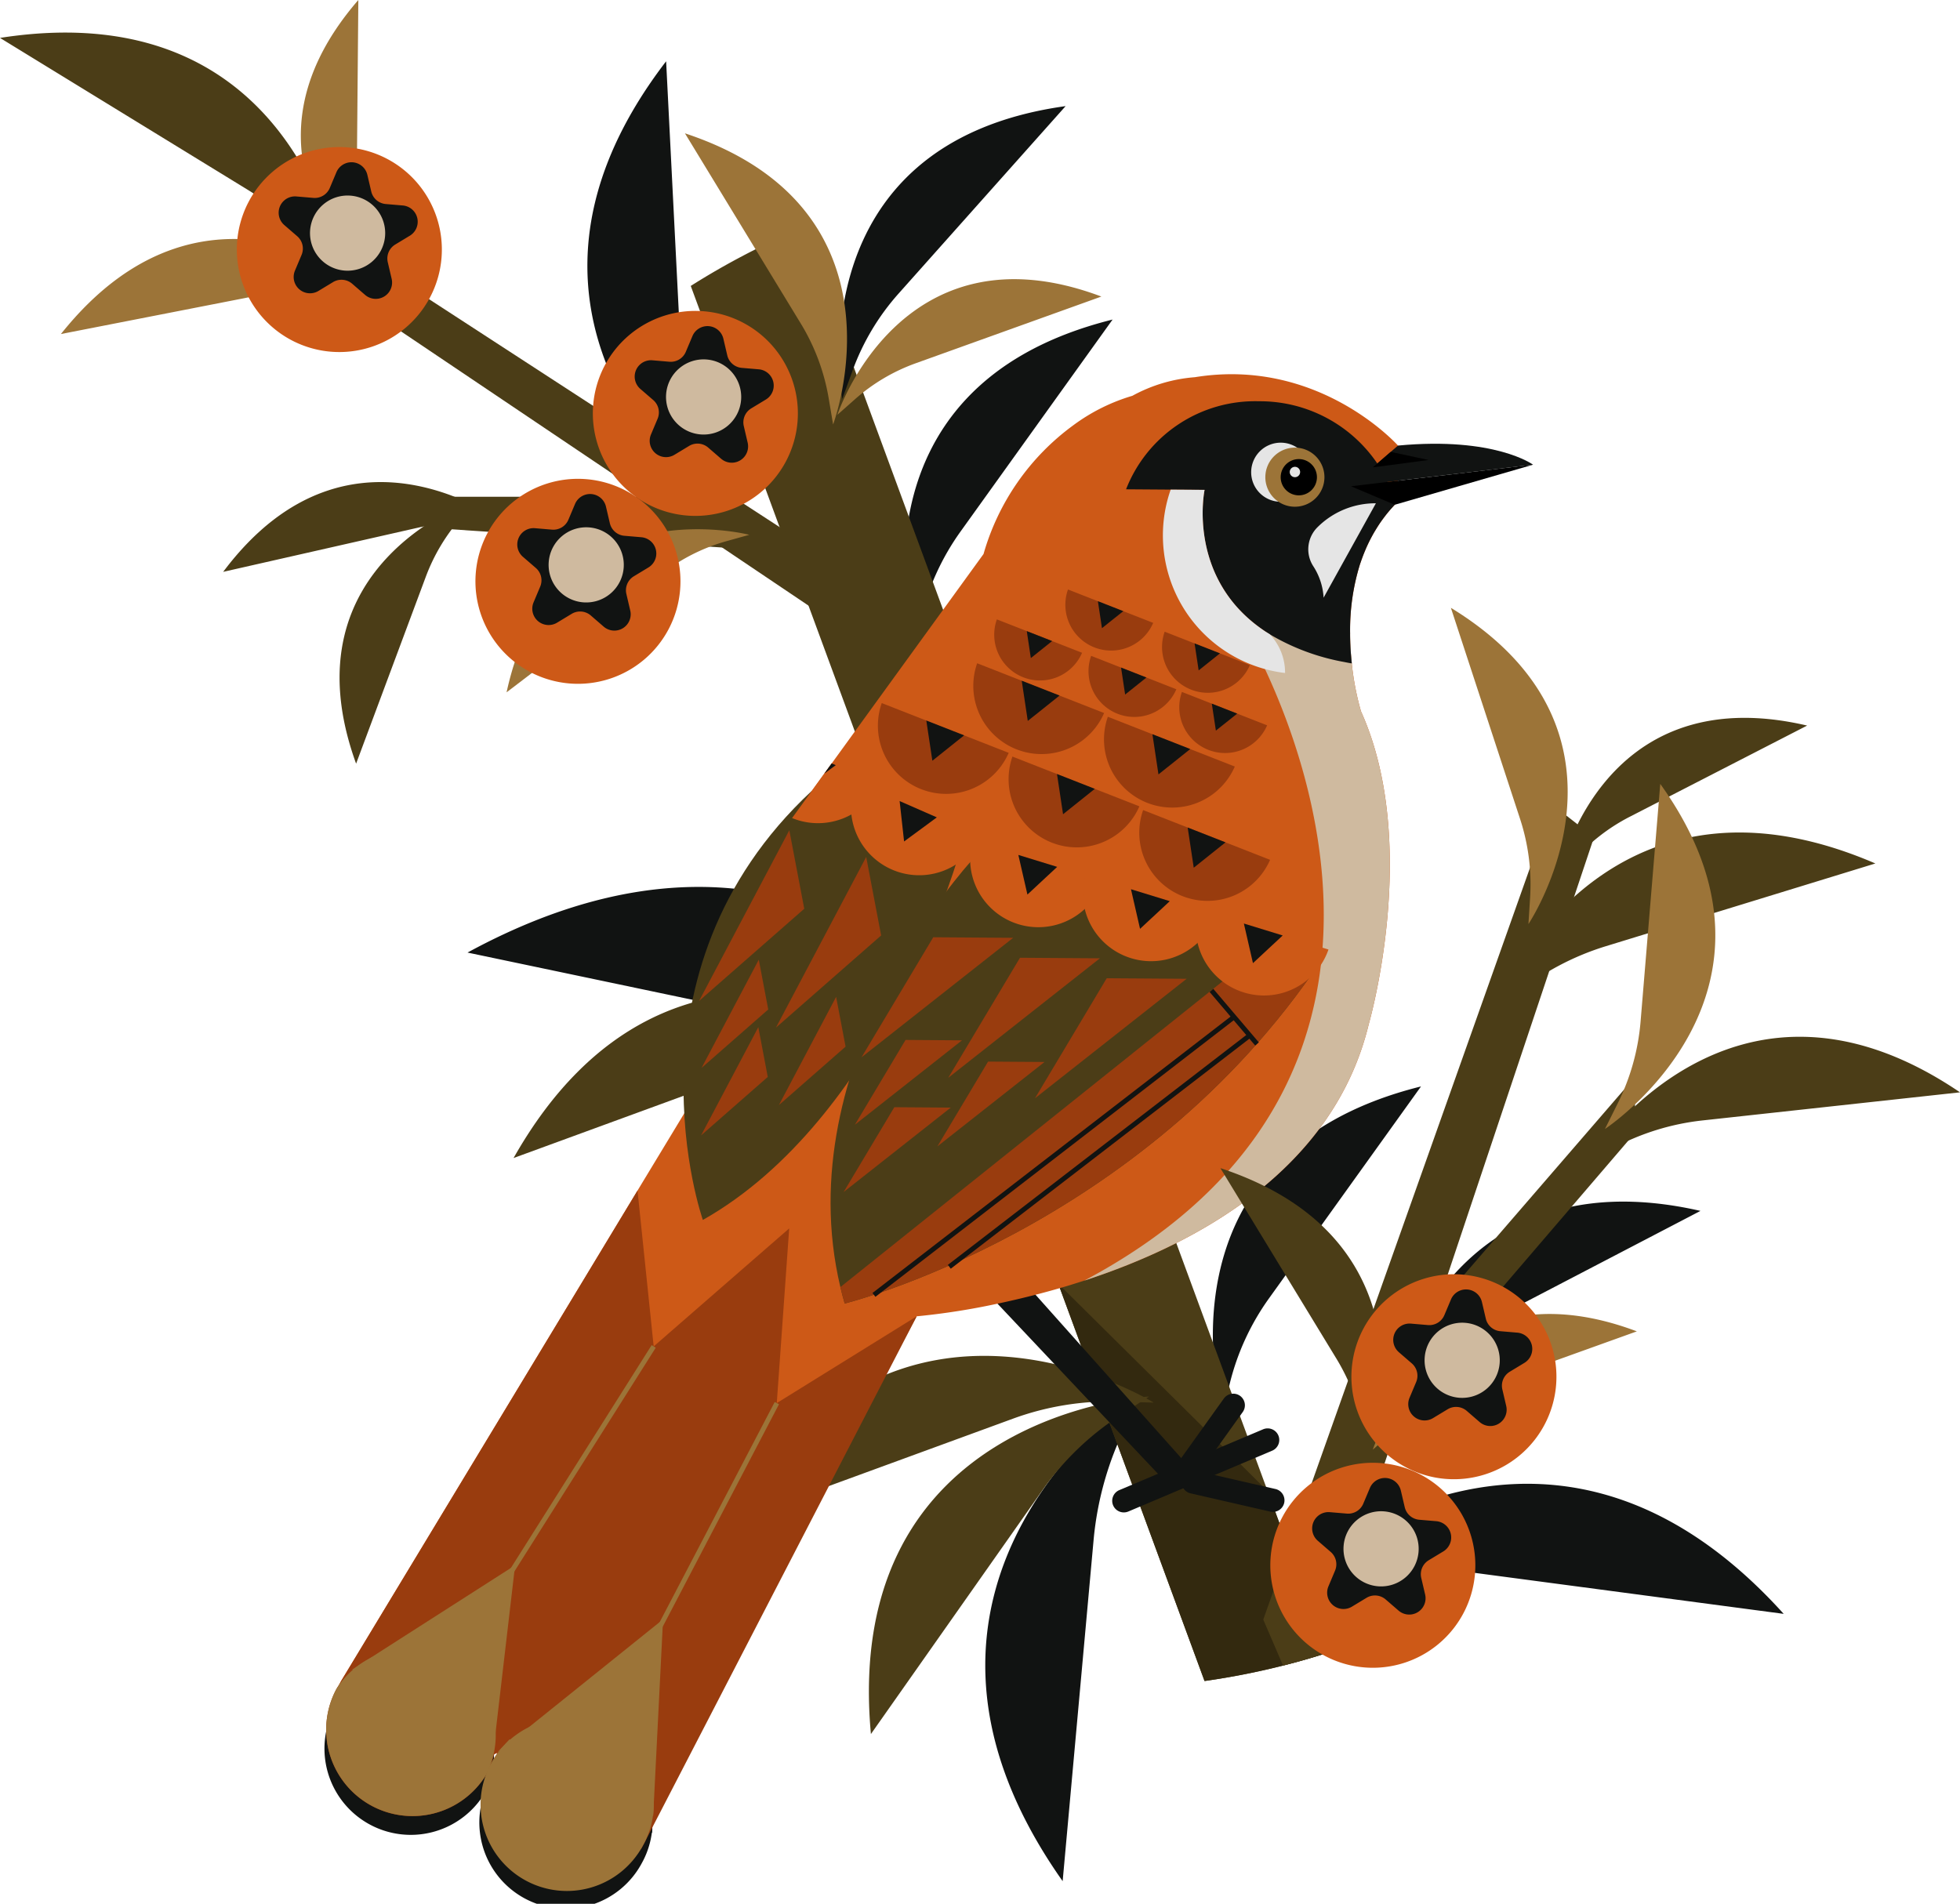 <svg xmlns="http://www.w3.org/2000/svg" width="188.235" height="182.869" viewBox="0 0 188.235 182.869">
  <defs>
    <style>
      .cls-1 {
        fill: #111312;
      }

      .cls-2 {
        fill: #4b3d17;
      }

      .cls-3 {
        fill: #33290f;
      }

      .cls-4 {
        fill: #cd5917;
      }

      .cls-5 {
        fill: #cfba9f;
      }

      .cls-6 {
        fill: #e5e5e5;
      }

      .cls-7 {
        fill: #9c7438;
      }

      .cls-8 {
        fill: #993c0e;
      }
    </style>
  </defs>
  <g id="图层_2" data-name="图层 2">
    <g id="Layer_1" data-name="Layer 1">
      <g>
        <path class="cls-1" d="M133.282,135.002s4.552-24.503,30.028-18.689l-21.393,11.15a22.841,22.841,0,0,0-6.756,5.356Z"/>
        <path class="cls-1" d="M69.54,49.585S44.164,31.708,63.973,5.886l1.515,30.01a28.446,28.446,0,0,0,2.556,10.429Z"/>
        <path class="cls-1" d="M101.449,107.956S83.129,70.719,44.9,91.499l39.315,8.254a38.03,38.03,0,0,1,13.241,5.548Z"/>
        <path class="cls-1" d="M110.056,133.149s-28.534,18.439-8.001,47.546l2.97-32.752a31.133,31.133,0,0,1,3.252-11.294Z"/>
        <path class="cls-1" d="M123.163,152.335s24.28-23.764,48.139,2.685l-32.601-4.328a31.132,31.132,0,0,0-11.733.68Z"/>
        <path class="cls-1" d="M87.779,62.092s-7.265-24.845,19.072-31.397L92.248,51.057a23.721,23.721,0,0,0-3.751,8.131Z"/>
        <path class="cls-1" d="M117.399,135.755s-7.265-24.845,19.072-31.397l-14.603,20.362a23.723,23.723,0,0,0-3.751,8.131Z"/>
        <g>
          <path class="cls-1" d="M46.479,172.358a8.291,8.291,0,0,1-14.351-8.286,8.291,8.291,0,0,1,14.351,8.286Z"/>
          <path class="cls-1" d="M61.65,178.942a8.291,8.291,0,1,1-3.178-11.067A8.144,8.144,0,0,1,61.65,178.942Z"/>
          <polygon class="cls-1" points="33.617 162.222 49.191 152.096 47.287 169.467 33.617 162.222"/>
          <polyline class="cls-1" points="47.575 170.125 63.436 157.191 62.622 176.067 48.772 168.82"/>
        </g>
        <path class="cls-2" d="M127.466,158.774a71.445,71.445,0,0,1-11.784,2.696L101.635,123.313,66.339,27.465a72.238,72.238,0,0,1,10.726-5.589l44.677,121.354Z"/>
        <path class="cls-3" d="M127.466,158.774a71.445,71.445,0,0,1-11.784,2.696L101.635,123.313l20.108,19.916Z"/>
        <path class="cls-1" d="M106.899,144.589h0a1.119,1.119,0,0,1,.602-1.458l13.815-5.843a1.119,1.119,0,0,1,1.458.602h0a1.118,1.118,0,0,1-.602,1.458l-13.815,5.843A1.119,1.119,0,0,1,106.899,144.589Z"/>
        <path class="cls-1" d="M113.186,142.257h0a1.119,1.119,0,0,1-.201-1.565l4.575-6.389a1.119,1.119,0,0,1,1.565-.201h0a1.119,1.119,0,0,1,.201,1.565l-4.575,6.389A1.119,1.119,0,0,1,113.186,142.257Z"/>
        <path class="cls-1" d="M113.509,142.066h0a1.119,1.119,0,0,1,1.366-.788l7.659,1.758a1.119,1.119,0,0,1,.788,1.366h0a1.119,1.119,0,0,1-1.366.788l-7.659-1.758A1.119,1.119,0,0,1,113.509,142.066Z"/>
        <path class="cls-2" d="M143.149,97.453s10.019-26.122,36.958-14.512l-25.89,7.949a25.638,25.638,0,0,0-8.55,4.536Z"/>
        <path class="cls-2" d="M152.389,111.634s13.549-21.835,35.846-6.71l-24.728,2.7a23.549,23.549,0,0,0-8.496,2.616Z"/>
        <path class="cls-2" d="M149.616,84.411s3.725-19.447,23.939-14.716l-17.046,8.764a18.143,18.143,0,0,0-5.391,4.225Z"/>
        <path class="cls-2" d="M49.231,50.822s-15.351-12.507-27.798,4.108l18.692-4.239a18.147,18.147,0,0,1,6.846-.227Z"/>
        <path class="cls-2" d="M45.995,47.848S27.122,53.837,34.2,73.353l6.696-17.959A18.146,18.146,0,0,1,44.458,49.543Z"/>
        <path class="cls-2" d="M89.758,99.842s-25.147-15.617-40.436,11.393l26.909-9.85a27.125,27.125,0,0,1,10.108-1.642Z"/>
        <path class="cls-2" d="M110.807,134.729s-25.147-15.617-40.436,11.393L97.28,136.272a27.127,27.127,0,0,1,10.108-1.642Z"/>
        <path class="cls-2" d="M110.357,134.142s-29.563,1.515-26.715,32.421l16.485-23.439a27.128,27.128,0,0,1,7.366-7.114Z"/>
        <path class="cls-2" d="M33.057,27.559S29.785-1.005,0,3.641L23.726,18.19a26.345,26.345,0,0,1,7.345,6.706Z"/>
        <g>
          <g>
            <polygon class="cls-1" points="93.798 123.106 112.233 142.65 115.778 142.675 98.356 123.138 93.798 123.106"/>
            <path class="cls-4" d="M134.262,42.8l-.038,5.398c-.096.095-.186.19-.276.285v.006c-.103.108-.205.222-.308.336-.205.222-.392.45-.572.684s-.354.469-.521.71c-.161.241-.316.482-.464.73-.148.241-.29.495-.419.743-.2.375-.375.749-.537,1.137-.162.381-.311.769-.442,1.157-.026.07-.046.134-.072.203a21.296,21.296,0,0,0-.951,6.615c-.003.478.013.937.035,1.39.028.536.076,1.046.123,1.53a26.733,26.733,0,0,0,.886,4.601c5.762,12.762.746,30.056.746,30.056-3.38,13.953-16.406,21.064-27.317,24.627l-.006-0c-1.616.53-3.187.978-4.668,1.357-1.296.335-2.528.62-3.664.86a67.471,67.471,0,0,1-7.759,1.214L62.802,173.25l-.013.025-.491.908-.123.229c-.646,1.283.178,1.856-1.025,2.631-13.669,8.776-13.475-7.099-13.426-8.564l0-.013v-.006l.001-.089c-.09.044-.173.088-.262.132l-.006-0c-11.532,5.745-14.802,2.267-15.626-1.174a7.919,7.919,0,0,1,.688-5.419c0-.019.013-.032.026-.051.084-.165.174-.324.271-.482l28.41-47.016,4.494-7.426.342-.565a39.053,39.053,0,0,1,3.954-19.45l6.056-8.339,1.892-2.613,1.197-1.655.714-.983L94.457,53.216a23.185,23.185,0,0,1,8.614-12.362,18.154,18.154,0,0,1,5.679-2.835,14.821,14.821,0,0,1,6.004-1.787C126.699,34.296,134.262,42.8,134.262,42.8Z"/>
            <path class="cls-5" d="M131.451,98.382c-3.38,13.953-16.406,21.064-27.317,24.627,15.661-8.329,21.469-19.633,22.723-30.332.061-.554.116-1.102.158-1.65.843-11.231-3.093-21.57-5.53-26.769-1.055-2.238-1.83-3.525-1.83-3.525l10.006.07c-.003.478.013.937.035,1.39.035.529.076,1.046.13,1.53h-.006a26.733,26.733,0,0,0,.886,4.601C136.467,81.088,131.451,98.382,131.451,98.382Z"/>
            <path class="cls-1" d="M133.948,48.483v.006c-.103.108-.205.222-.308.336-.199.222-.392.456-.572.684-.18.235-.354.469-.521.71-.161.241-.316.482-.464.73-.148.241-.284.489-.419.743-.194.375-.375.749-.537,1.137-.162.381-.311.769-.442,1.157-.026.07-.046.134-.072.203a21.296,21.296,0,0,0-.951,6.615c-.003.478.013.937.035,1.39.035.529.076,1.046.13,1.53h-.006c-.248-.04-.484-.086-.745-.139a21.396,21.396,0,0,1-7.12-2.65l-.006-.006c-.095-.058-.197-.116-.286-.18-.083-.051-.165-.103-.241-.155-.33-.225-.64-.457-.938-.689-.298-.238-.577-.482-.843-.726-.133-.128-.26-.25-.386-.379-.101-.103-.203-.205-.304-.314-.013-.019-.038-.038-.057-.064a10.518,10.518,0,0,1-.942-1.167.343.343,0,0,1-.044-.058c-.076-.115-.158-.231-.233-.346-.088-.128-.17-.263-.252-.397a.226.226,0,0,0-.032-.051c-.069-.115-.132-.23-.202-.352-.145-.269-.283-.537-.409-.8a11.122,11.122,0,0,1-.489-1.202c-.044-.128-.087-.262-.131-.39-.125-.396-.23-.779-.311-1.156a.023.023,0,0,0-.006-.019,14.744,14.744,0,0,1-.281-4.534l0-.032c.02-.159.034-.299.048-.42.013-.076.02-.14.033-.197.02-.159.04-.248.04-.248l-7.539-.053a13.307,13.307,0,0,1,12.774-8.457,13.616,13.616,0,0,1,11.354,5.975,2.043,2.043,0,0,1,.183.294,10.864,10.864,0,0,1,.774,1.478A11.15,11.15,0,0,1,133.948,48.483Z"/>
            <path class="cls-6" d="M125.836,45.379a2.838,2.838,0,1,1-2.818-2.858A2.838,2.838,0,0,1,125.836,45.379Z"/>
            <path class="cls-1" d="M147.232,44.637l-17.484,2.07,2.097-1.815,1.718-1.486.699-.607C143.567,41.922,147.232,44.637,147.232,44.637Z"/>
            <polygon points="137.203 44.185 131.844 44.893 133.563 43.407 137.203 44.185"/>
            <polygon points="129.744 46.708 133.949 48.485 147.233 44.635 129.744 46.708"/>
            <path class="cls-7" d="M127.197,45.856a2.838,2.838,0,1,1-2.818-2.858A2.838,2.838,0,0,1,127.197,45.856Z"/>
            <path d="M126.476,45.851a1.741,1.741,0,1,1-1.729-1.753A1.741,1.741,0,0,1,126.476,45.851Z"/>
            <path class="cls-6" d="M115.687,47.055l-3.258-.023a13.311,13.311,0,0,0,10.983,17.612l.003-.003 0-.034a5.322,5.322,0,0,0-1.466-3.678C113.827,55.915,115.687,47.055,115.687,47.055Z"/>
            <path class="cls-6" d="M126.563,50.61l.003-.003a7.859,7.859,0,0,1,5.573-2.263h0l-5.023,9.066a6.178,6.178,0,0,0-.99-3.022A2.984,2.984,0,0,1,126.563,50.61Z"/>
            <path class="cls-2" d="M126.87,92.271c-17.293,25.881-45.748,32.94-45.748,32.94-.154-.529-.289-1.054-.415-1.578-5.152-21.692,12.525-40.881,12.525-40.881l28.493,8.06Z"/>
            <path class="cls-8" d="M126.87,92.271c-17.293,25.881-45.748,32.94-45.748,32.94-.154-.529-.289-1.054-.415-1.578L121.725,90.813Z"/>
            <path class="cls-2" d="M67.502,117.182S59.137,93.472,77.96,75.968l13.925,6.774S84.621,107.509,67.502,117.182Z"/>
            <g>
              <path class="cls-4" d="M105.924,84.617a6.551,6.551,0,0,1-12.519-3.846Z"/>
              <polygon class="cls-1" points="101.529 83.267 98.672 85.926 97.8 82.121 101.529 83.267"/>
            </g>
            <g>
              <path class="cls-8" d="M96.874,72.314a6.552,6.552,0,0,1-12.192-4.78Z"/>
              <polygon class="cls-1" points="92.593 70.636 89.543 73.072 88.961 69.212 92.593 70.636"/>
            </g>
            <g>
              <path class="cls-8" d="M109.425,77.452a6.552,6.552,0,0,1-12.192-4.78Z"/>
              <polygon class="cls-1" points="105.144 75.774 102.094 78.21 101.512 74.35 105.144 75.774"/>
            </g>
            <g>
              <path class="cls-8" d="M121.976,82.591a6.552,6.552,0,0,1-12.192-4.78Z"/>
              <polygon class="cls-1" points="117.695 80.913 114.645 83.349 114.063 79.489 117.695 80.913"/>
            </g>
            <g>
              <path class="cls-8" d="M106.037,68.49a6.552,6.552,0,0,1-12.192-4.78Z"/>
              <polygon class="cls-1" points="101.757 66.812 98.706 69.248 98.125 65.388 101.757 66.812"/>
            </g>
            <g>
              <path class="cls-8" d="M118.588,73.629a6.552,6.552,0,0,1-12.192-4.78Z"/>
              <polygon class="cls-1" points="114.308 71.95 111.257 74.386 110.676 70.526 114.308 71.95"/>
            </g>
            <g>
              <path class="cls-8" d="M112.975,66.206a4.397,4.397,0,0,1-8.183-3.208Z"/>
              <polygon class="cls-1" points="110.102 65.08 108.055 66.714 107.665 64.124 110.102 65.08"/>
            </g>
            <g>
              <path class="cls-8" d="M121.692,69.672a4.397,4.397,0,0,1-8.183-3.208Z"/>
              <polygon class="cls-1" points="118.819 68.546 116.772 70.18 116.381 67.59 118.819 68.546"/>
            </g>
            <g>
              <path class="cls-8" d="M103.92,62.703a4.397,4.397,0,0,1-8.183-3.208Z"/>
              <polygon class="cls-1" points="101.047 61.577 99 63.212 98.61 60.621 101.047 61.577"/>
            </g>
            <g>
              <path class="cls-8" d="M110.751,59.831a4.397,4.397,0,0,1-8.183-3.208Z"/>
              <polygon class="cls-1" points="107.878 58.705 105.831 60.34 105.44 57.749 107.878 58.705"/>
            </g>
            <g>
              <path class="cls-8" d="M120.037,63.886a4.397,4.397,0,0,1-8.183-3.208Z"/>
              <polygon class="cls-1" points="117.164 62.76 115.117 64.395 114.726 61.804 117.164 62.76"/>
            </g>
            <g>
              <path class="cls-4" d="M94.182,80.359a6.552,6.552,0,0,1-11.994-5.258Z"/>
              <polygon class="cls-1" points="89.972 78.513 86.827 80.827 86.399 76.947 89.972 78.513"/>
            </g>
            <g>
              <path class="cls-4" d="M84.473,75.344a6.553,6.553,0,0,1-8.402,3.235l3.092-4.268.711-.982.393.17Z"/>
              <polygon class="cls-1" points="80.266 73.499 79.162 74.311 79.873 73.33 80.266 73.499"/>
            </g>
            <g>
              <path class="cls-4" d="M116.741,87.911a6.552,6.552,0,0,1-12.519-3.846Z"/>
              <polygon class="cls-1" points="112.346 86.561 109.488 89.22 108.617 85.415 112.346 86.561"/>
            </g>
            <g>
              <path class="cls-4" d="M127.584,91.206a6.552,6.552,0,0,1-12.519-3.846Z"/>
              <polygon class="cls-1" points="123.189 89.856 120.332 92.515 119.46 88.71 123.189 89.856"/>
            </g>
            <rect class="cls-1" x="79.383" y="110.814" width="43.648" height="0.463" transform="translate(-46.763 84.994) rotate(-37.669)"/>
            <rect class="cls-1" x="87.388" y="110.35" width="36.38" height="0.463" transform="translate(-45.545 87.414) rotate(-37.61)"/>
            <rect class="cls-1" x="118.26" y="94.345" width="0.463" height="6.751" transform="matrix(0.762, -0.648, 0.648, 0.762, -35.08, 100.025)"/>
            <polygon class="cls-8" points="113.962 94.018 106.288 93.965 99.397 105.497 113.962 94.018"/>
            <polygon class="cls-8" points="105.632 92.05 97.958 91.997 91.067 103.529 105.632 92.05"/>
            <polygon class="cls-8" points="97.303 90.082 89.629 90.028 82.738 101.561 97.303 90.082"/>
            <polygon class="cls-8" points="75.805 79.753 77.24 87.291 67.137 96.147 75.805 79.753"/>
            <polygon class="cls-8" points="72.872 92.185 73.781 96.965 67.375 102.58 72.872 92.185"/>
            <polygon class="cls-8" points="72.826 98.665 73.736 103.445 67.33 109.06 72.826 98.665"/>
            <polygon class="cls-8" points="80.299 95.754 81.209 100.534 74.803 106.149 80.299 95.754"/>
            <polygon class="cls-8" points="83.188 82.316 84.623 89.855 74.52 98.71 83.188 82.316"/>
            <polygon class="cls-8" points="92.389 99.929 86.968 99.891 82.101 108.037 92.389 99.929"/>
            <polygon class="cls-8" points="91.308 106.392 85.888 106.354 81.02 114.501 91.308 106.392"/>
            <polygon class="cls-8" points="100.313 102.009 94.893 101.971 90.025 110.117 100.313 102.009"/>
            <path class="cls-8" d="M74.6,134.773l1.194-16.779L62.778,129.33l-1.552-14.969-28.41,47.016c-.071.127-.136.247-.2.375l-.006.006-.039.076c-.019.025-.032.051-.052.076a2.978,2.978,0,0,0-.193.298,8.291,8.291,0,0,0,14.294,8.386,2.559,2.559,0,0,0,.155-.292,2.428,2.428,0,0,0,.11-.222.135.135,0,0,0,.026-.038,7.968,7.968,0,0,0,.382,6.503,5.099,5.099,0,0,0,.334.602,8.263,8.263,0,0,0,1.137,1.448,8.672,8.672,0,0,0,.836.751,8.317,8.317,0,0,0,.952.644,8.509,8.509,0,0,0,4.243,1.177,6.839,6.839,0,0,0,.81-.039.913.913,0,0,0,.185-.018c.166-.018.325-.042.491-.073a8.034,8.034,0,0,0,2.818-1.064,9.122,9.122,0,0,0,.82-.581,8.518,8.518,0,0,0,.75-.69c.116-.127.225-.253.334-.38.013-.006.019-.006.006-.013a7.31,7.31,0,0,0,.611-.844c0,.006-.006.013-.006.019-.033.102-.065.178-.065.191.013-.025.065-.14.194-.394.097-.165.187-.337.271-.508.039-.076.077-.146.11-.222l25.914-50.112ZM47.582,168.688a1.924,1.924,0,0,0-.135.209,2.565,2.565,0,0,0-.155.292,1.688,1.688,0,0,0-.116.241.256.256,0,0,0-.032.057c.006-.019.013-.044.02-.064a7.031,7.031,0,0,0,.293-.922l.006 0c.089-.044.173-.088.262-.132l-.001.089v.006l-0.0.013C47.672,168.548,47.627,168.618,47.582,168.688Z"/>
            <g>
              <path class="cls-7" d="M46.616,170.596a8.291,8.291,0,0,1-14.293-8.386,8.291,8.291,0,0,1,14.293,8.386Z"/>
              <path class="cls-7" d="M61.74,177.285a8.291,8.291,0,1,1-3.1-11.089A8.144,8.144,0,0,1,61.74,177.285Z"/>
              <polygon class="cls-7" points="33.825 160.369 49.47 150.352 47.443 167.71 33.825 160.369"/>
              <polygon class="cls-7" points="47.727 168.369 63.678 155.547 62.732 174.417 48.933 167.073 47.727 168.369"/>
            </g>
            <polygon class="cls-7" points="38.774 167.772 38.383 167.524 62.584 129.206 62.976 129.454 38.774 167.772"/>
            <rect class="cls-7" x="42.984" y="153.701" width="43.228" height="0.463" transform="translate(-101.749 139.896) rotate(-62.411)"/>
          </g>
          <path class="cls-6" d="M124.861,45.342a.498.498,0,1,1-.494-.501A.498.498,0,0,1,124.861,45.342Z"/>
        </g>
        <polygon class="cls-2" points="81.209 54.749 30.087 21.508 30.745 26.605 82.943 61.736 81.209 54.749"/>
        <path class="cls-2" d="M153.087,80.421l-26.271,78.551q-1.778.564-3.595,1.013l-1.899-4.417,27.768-78.277Z"/>
        <polygon class="cls-2" points="132.139 132.243 157.02 103.448 157.02 108.815 129.748 140.623 132.139 132.243"/>
        <polygon class="cls-2" points="65.65 47.716 42.555 47.716 42.555 50.788 72.189 52.783 65.65 47.716"/>
        <g>
          <path class="cls-2" d="M131.435,140.173s7.784-20.695-14.229-27.967l11.13,18.281a20.261,20.261,0,0,1,2.673,7.166Z"/>
          <path class="cls-7" d="M131.842,139.248s6.143-18.592,25.358-11.364l-17.837,6.411a17.944,17.944,0,0,0-5.827,3.453Z"/>
        </g>
        <g>
          <path class="cls-1" d="M80.892,38.317s-4.434-24.525,21.448-28.124L86.291,28.206a22.837,22.837,0,0,0-4.417,7.404Z"/>
          <path class="cls-7" d="M80.01,40.774S87.794,20.079,65.781,12.807L76.912,31.088a20.262,20.262,0,0,1,2.673,7.166Z"/>
          <path class="cls-7" d="M80.417,39.849s6.143-18.592,25.358-11.364l-17.837,6.411a17.944,17.944,0,0,0-5.827,3.453Z"/>
        </g>
        <g>
          <path class="cls-7" d="M37.015,28.428S20.298,13.956,5.851,32.086l21.005-4.108a20.26,20.26,0,0,1,7.649-.025Z"/>
          <path class="cls-7" d="M36.288,27.725S20.976,15.521,34.414,0l-.166,18.954a17.941,17.941,0,0,0,1.22,6.663Z"/>
        </g>
        <path class="cls-7" d="M71.959,51.371S53.009,46.44,48.651,66.502L63.716,55a17.945,17.945,0,0,1,6.063-3.021Z"/>
        <g>
          <path class="cls-4" d="M149.442,133.075a9.845,9.845,0,1,1-8.977-10.642A9.845,9.845,0,0,1,149.442,133.075Z"/>
          <path class="cls-1" d="M142.322,125.068l.373,1.595a1.568,1.568,0,0,0,1.394,1.206l1.633.139a1.568,1.568,0,0,1,.678,2.904l-1.402.848a1.568,1.568,0,0,0-.716,1.698l.373,1.595a1.568,1.568,0,0,1-2.552,1.543l-1.239-1.072a1.568,1.568,0,0,0-1.837-.156l-1.402.848a1.568,1.568,0,0,1-2.256-1.951l.636-1.51a1.568,1.568,0,0,0-.419-1.795l-1.24-1.072a1.568,1.568,0,0,1,1.158-2.748l1.632.139a1.568,1.568,0,0,0,1.578-.953l.636-1.51A1.568,1.568,0,0,1,142.322,125.068Z"/>
          <path class="cls-5" d="M144.022,130.968a3.61,3.61,0,1,1-3.292-3.902A3.61,3.61,0,0,1,144.022,130.968Z"/>
        </g>
        <g>
          <path class="cls-4" d="M42.4,24.803a9.845,9.845,0,1,1-8.977-10.642A9.845,9.845,0,0,1,42.4,24.803Z"/>
          <path class="cls-1" d="M35.281,16.797l.373,1.595a1.568,1.568,0,0,0,1.394,1.206l1.633.139a1.568,1.568,0,0,1,.678,2.904l-1.402.848a1.568,1.568,0,0,0-.716,1.699l.373,1.595a1.568,1.568,0,0,1-2.552,1.543l-1.24-1.072a1.568,1.568,0,0,0-1.837-.156l-1.402.848a1.568,1.568,0,0,1-2.256-1.951l.636-1.51a1.568,1.568,0,0,0-.419-1.795l-1.24-1.072a1.568,1.568,0,0,1,1.158-2.748l1.632.139a1.568,1.568,0,0,0,1.578-.953l.636-1.51A1.568,1.568,0,0,1,35.281,16.797Z"/>
          <path class="cls-5" d="M36.98,22.697a3.61,3.61,0,1,1-3.292-3.902A3.61,3.61,0,0,1,36.98,22.697Z"/>
        </g>
        <g>
          <path class="cls-4" d="M76.591,40.542a9.845,9.845,0,1,1-8.977-10.642A9.845,9.845,0,0,1,76.591,40.542Z"/>
          <path class="cls-1" d="M69.472,32.535l.373,1.595a1.568,1.568,0,0,0,1.394,1.206l1.633.139a1.568,1.568,0,0,1,.678,2.904l-1.402.848a1.568,1.568,0,0,0-.716,1.699l.373,1.595a1.568,1.568,0,0,1-2.552,1.543l-1.239-1.072a1.568,1.568,0,0,0-1.837-.156l-1.402.848a1.568,1.568,0,0,1-2.256-1.951l.636-1.51a1.568,1.568,0,0,0-.419-1.795L61.496,37.356a1.568,1.568,0,0,1,1.158-2.748l1.632.139a1.568,1.568,0,0,0,1.578-.953l.636-1.51A1.568,1.568,0,0,1,69.472,32.535Z"/>
          <path class="cls-5" d="M71.171,38.435a3.61,3.61,0,1,1-3.292-3.902A3.61,3.61,0,0,1,71.171,38.435Z"/>
        </g>
        <g>
          <path class="cls-4" d="M65.315,56.671a9.845,9.845,0,1,1-8.977-10.642A9.845,9.845,0,0,1,65.315,56.671Z"/>
          <path class="cls-1" d="M58.196,48.664l.373,1.595a1.568,1.568,0,0,0,1.394,1.206l1.633.139a1.568,1.568,0,0,1,.678,2.904l-1.402.848a1.568,1.568,0,0,0-.716,1.698l.373,1.595a1.568,1.568,0,0,1-2.552,1.543l-1.239-1.072a1.568,1.568,0,0,0-1.837-.156l-1.402.848a1.568,1.568,0,0,1-2.256-1.951l.636-1.51a1.568,1.568,0,0,0-.419-1.795l-1.24-1.072a1.568,1.568,0,0,1,1.158-2.748l1.632.139a1.568,1.568,0,0,0,1.578-.953l.636-1.51A1.568,1.568,0,0,1,58.196,48.664Z"/>
          <path class="cls-5" d="M59.895,54.564a3.61,3.61,0,1,1-3.292-3.902A3.61,3.61,0,0,1,59.895,54.564Z"/>
        </g>
        <g>
          <path class="cls-4" d="M141.654,151.185a9.845,9.845,0,1,1-8.977-10.642A9.845,9.845,0,0,1,141.654,151.185Z"/>
          <path class="cls-1" d="M134.535,143.178l.373,1.595a1.568,1.568,0,0,0,1.394,1.206l1.633.139a1.568,1.568,0,0,1,.678,2.904l-1.402.848a1.568,1.568,0,0,0-.716,1.699l.373,1.595a1.568,1.568,0,0,1-2.552,1.543l-1.24-1.072a1.568,1.568,0,0,0-1.837-.156l-1.402.848a1.568,1.568,0,0,1-2.256-1.951l.636-1.51a1.568,1.568,0,0,0-.419-1.795l-1.239-1.072a1.568,1.568,0,0,1,1.158-2.748l1.632.138a1.568,1.568,0,0,0,1.578-.953l.636-1.51A1.568,1.568,0,0,1,134.535,143.178Z"/>
          <path class="cls-5" d="M136.234,149.078a3.61,3.61,0,1,1-3.292-3.902A3.61,3.61,0,0,1,136.234,149.078Z"/>
        </g>
        <path class="cls-7" d="M146.788,88.761s12.26-18.314-7.448-30.377l6.644,20.273a20.196,20.196,0,0,1,.964,7.562Z"/>
        <path class="cls-7" d="M154.136,108.446s19.768-12.993,5.314-33.148l-1.891,22.82a21.678,21.678,0,0,1-2.203,7.881Z"/>
      </g>
    </g>
  </g>
</svg>
